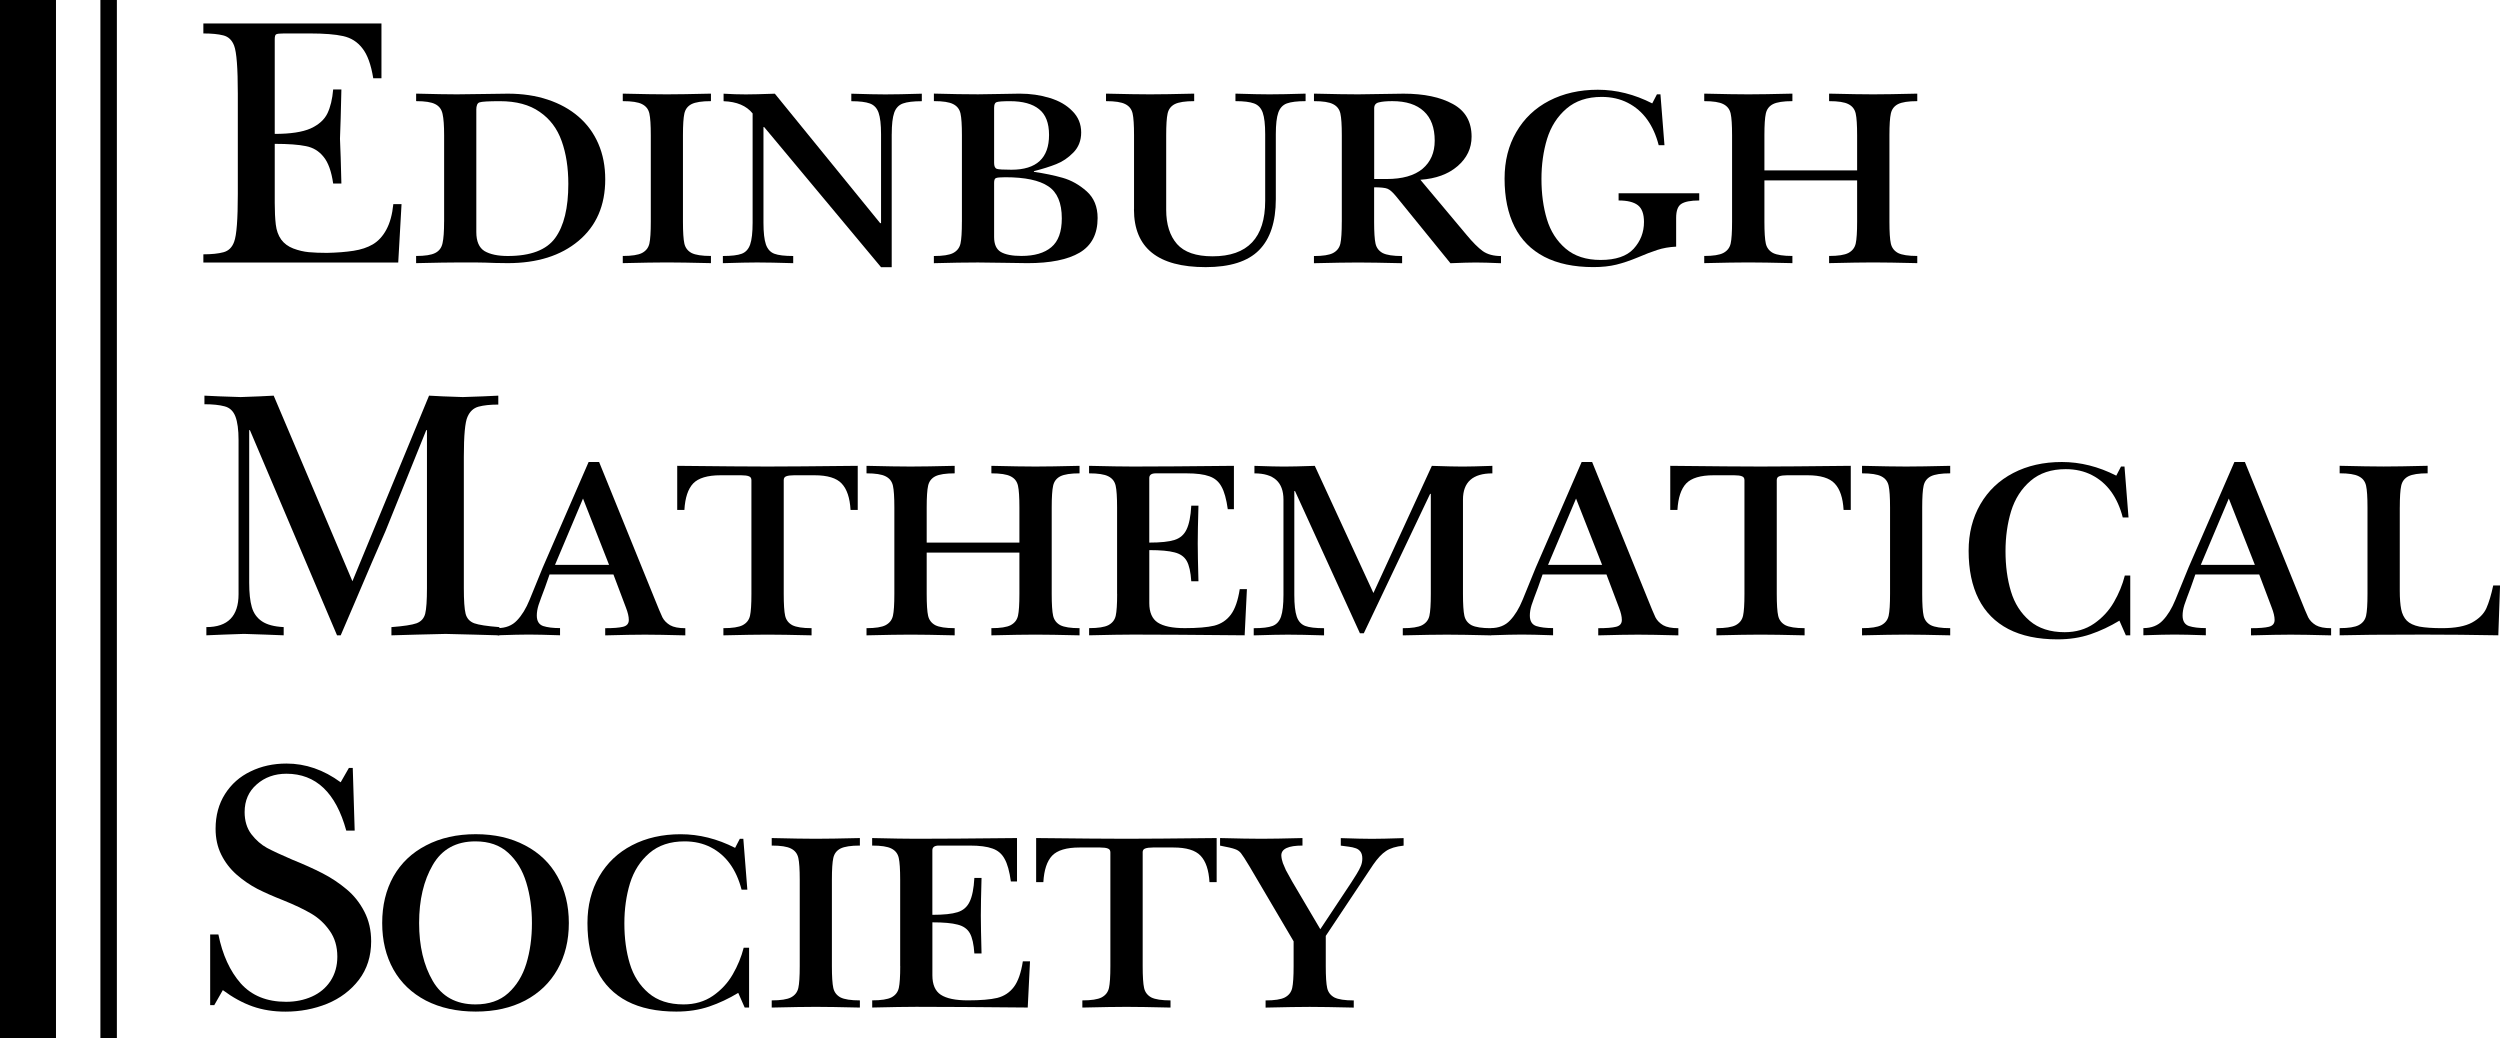 <?xml version="1.0" encoding="UTF-8" standalone="no"?>
<svg xmlns:dc="http://purl.org/dc/elements/1.1/" xmlns:cc="http://creativecommons.org/ns#" xmlns:rdf="http://www.w3.org/1999/02/22-rdf-syntax-ns#" xmlns:svg="http://www.w3.org/2000/svg" xmlns="http://www.w3.org/2000/svg" xmlns:sodipodi="http://sodipodi.sourceforge.net/DTD/sodipodi-0.dtd" xmlns:inkscape="http://www.inkscape.org/namespaces/inkscape" sodipodi:docname="ems-logo.svg" inkscape:version="1.0 (4035a4fb49, 2020-05-01)" id="svg8" version="1.1" viewBox="0 0 81.543 33.867" height="33.867mm" width="81.543mm">
  <defs id="defs2"></defs>
  <g transform="translate(-61.881,-28.042)" id="layer1" inkscape:groupmode="layer" inkscape:label="Layer 1">
    <g style="font-style:normal;font-weight:normal;font-size:11.501px;line-height:1.025;font-family:sans-serif;letter-spacing:-0.46px;fill:#000000;fill-opacity:1;stroke:none;stroke-width:0.265" id="text835" aria-label="Edinburgh Mathematical Society">
      <path id="path887" style="font-style:normal;font-variant:normal;font-weight:normal;font-stretch:normal;font-size:11.686px;font-family:'Baskerville Small Caps SSi';-inkscape-font-specification:'Baskerville Small Caps SSi, Normal';font-variant-ligatures:normal;font-variant-caps:normal;font-variant-numeric:normal;font-variant-east-asian:normal;letter-spacing:-0.46px;stroke-width:0.265" d="m 69.638,34.36 v -3.264 q 0,-1.25 -0.12,-1.563 -0.103,-0.274 -0.354,-0.337 -0.245,-0.063 -0.65,-0.063 v -0.325 h 5.809 v 1.786 h -0.268 q -0.108,-0.668 -0.354,-0.976 -0.24,-0.314 -0.628,-0.399 -0.382,-0.086 -1.084,-0.086 h -0.844 q -0.211,0 -0.257,0.029 -0.046,0.023 -0.046,0.16 v 0.291 2.796 q 0.77,0 1.17,-0.177 0.399,-0.183 0.548,-0.491 0.148,-0.308 0.188,-0.782 h 0.268 q -0.023,1.073 -0.046,1.609 0.023,0.479 0.046,1.461 h -0.268 q -0.086,-0.599 -0.314,-0.873 -0.223,-0.28 -0.576,-0.348 -0.354,-0.074 -1.016,-0.074 v 1.929 q 0,0.411 0.034,0.702 0.034,0.291 0.177,0.491 0.143,0.194 0.394,0.291 0.257,0.097 0.508,0.12 0.257,0.023 0.593,0.023 0.496,-0.011 0.862,-0.068 0.371,-0.057 0.633,-0.211 0.268,-0.16 0.439,-0.479 0.177,-0.325 0.228,-0.833 h 0.268 l -0.108,1.906 h -6.356 v -0.268 q 0.405,0 0.656,-0.068 0.251,-0.068 0.348,-0.342 0.12,-0.314 0.12,-1.563 z"></path>
      <path id="path889" style="font-style:normal;font-variant:normal;font-weight:normal;font-stretch:normal;font-size:11.686px;font-family:'Baskerville Small Caps SSi';-inkscape-font-specification:'Baskerville Small Caps SSi, Normal';font-variant-ligatures:normal;font-variant-caps:normal;font-variant-numeric:normal;font-variant-east-asian:normal;letter-spacing:-0.46px;stroke-width:0.265" d="m 76.367,35.273 v -2.819 q 0,-0.474 -0.051,-0.696 -0.046,-0.223 -0.24,-0.32 -0.188,-0.097 -0.622,-0.097 v -0.245 q 0.89,0.023 1.329,0.023 0.297,0 0.867,-0.011 0.571,-0.011 0.793,-0.011 0.719,0 1.301,0.194 0.588,0.194 1.01,0.559 0.422,0.365 0.645,0.884 0.223,0.514 0.223,1.158 0,1.278 -0.873,2.008 -0.867,0.725 -2.305,0.725 -0.257,0 -0.417,-0.006 -0.154,-0.006 -0.314,-0.011 -0.16,0 -0.354,-0.006 -0.194,0 -0.468,0 -0.479,0 -1.438,0.023 v -0.234 q 0.434,0 0.622,-0.097 0.194,-0.097 0.24,-0.32 0.051,-0.223 0.051,-0.702 z m 1.05,-3.646 v 3.983 q 0,0.456 0.268,0.622 0.274,0.16 0.759,0.16 1.118,0 1.546,-0.588 0.428,-0.588 0.428,-1.763 0,-0.793 -0.217,-1.398 -0.217,-0.611 -0.719,-0.953 -0.496,-0.348 -1.295,-0.348 -0.559,0 -0.668,0.04 -0.103,0.034 -0.103,0.245 z"></path>
      <path id="path891" style="font-style:normal;font-variant:normal;font-weight:normal;font-stretch:normal;font-size:11.686px;font-family:'Baskerville Small Caps SSi';-inkscape-font-specification:'Baskerville Small Caps SSi, Normal';font-variant-ligatures:normal;font-variant-caps:normal;font-variant-numeric:normal;font-variant-east-asian:normal;letter-spacing:-0.46px;stroke-width:0.265" d="m 84.157,32.454 v 2.819 q 0,0.508 0.046,0.713 0.046,0.205 0.234,0.308 0.194,0.097 0.633,0.097 v 0.234 q -0.959,-0.023 -1.438,-0.023 -0.479,0 -1.438,0.023 v -0.234 q 0.439,0 0.628,-0.097 0.194,-0.103 0.24,-0.308 0.046,-0.205 0.046,-0.713 v -2.819 q 0,-0.502 -0.046,-0.708 -0.046,-0.211 -0.24,-0.308 -0.188,-0.097 -0.628,-0.097 v -0.245 q 0.959,0.023 1.438,0.023 0.479,0 1.438,-0.023 v 0.245 q -0.439,0 -0.633,0.097 -0.188,0.097 -0.234,0.308 -0.046,0.205 -0.046,0.708 z"></path>
      <path id="path893" style="font-style:normal;font-variant:normal;font-weight:normal;font-stretch:normal;font-size:11.686px;font-family:'Baskerville Small Caps SSi';-inkscape-font-specification:'Baskerville Small Caps SSi, Normal';font-variant-ligatures:normal;font-variant-caps:normal;font-variant-numeric:normal;font-variant-east-asian:normal;letter-spacing:-0.46px;stroke-width:0.265" d="m 90.966,32.42 v 4.337 h -0.348 l -3.812,-4.57 h -0.023 v 3.121 q 0,0.474 0.08,0.708 0.08,0.228 0.274,0.302 0.194,0.074 0.616,0.074 v 0.234 q -0.753,-0.023 -1.181,-0.023 -0.359,0 -1.113,0.023 v -0.234 q 0.422,0 0.616,-0.074 0.194,-0.074 0.274,-0.302 0.08,-0.234 0.08,-0.708 v -3.566 q -0.302,-0.377 -0.947,-0.399 v -0.245 q 0.377,0.023 0.725,0.023 0.297,0 0.947,-0.023 l 3.435,4.222 h 0.029 v -2.899 q 0,-0.474 -0.08,-0.702 -0.08,-0.228 -0.285,-0.302 -0.2,-0.074 -0.605,-0.074 v -0.245 q 0.742,0.023 1.107,0.023 0.417,0 1.193,-0.023 v 0.245 q -0.411,0 -0.616,0.074 -0.205,0.074 -0.285,0.302 -0.08,0.228 -0.08,0.702 z"></path>
      <path id="path895" style="font-style:normal;font-variant:normal;font-weight:normal;font-stretch:normal;font-size:11.686px;font-family:'Baskerville Small Caps SSi';-inkscape-font-specification:'Baskerville Small Caps SSi, Normal';font-variant-ligatures:normal;font-variant-caps:normal;font-variant-numeric:normal;font-variant-east-asian:normal;letter-spacing:-0.46px;stroke-width:0.265" d="m 94.306,31.552 v 1.803 q 0,0.16 0.086,0.194 0.091,0.029 0.479,0.029 1.227,0 1.227,-1.135 0,-0.582 -0.325,-0.839 -0.32,-0.262 -0.953,-0.262 -0.359,0 -0.439,0.034 -0.074,0.029 -0.074,0.177 z m -1.05,3.72 v -2.819 q 0,-0.502 -0.046,-0.708 -0.046,-0.211 -0.24,-0.308 -0.188,-0.097 -0.628,-0.097 v -0.245 q 0.844,0.023 1.438,0.023 0.257,0 0.719,-0.011 0.462,-0.011 0.639,-0.011 0.531,0 0.987,0.143 0.456,0.137 0.736,0.428 0.285,0.285 0.285,0.696 0,0.394 -0.257,0.656 -0.251,0.257 -0.559,0.377 -0.302,0.12 -0.725,0.228 v 0.023 q 0.514,0.074 0.936,0.194 0.422,0.12 0.782,0.439 0.359,0.32 0.359,0.873 0,0.782 -0.588,1.13 -0.582,0.342 -1.7,0.342 -0.2,0 -0.742,-0.011 -0.542,-0.011 -0.873,-0.011 -0.593,0 -1.438,0.023 v -0.234 q 0.439,0 0.628,-0.097 0.194,-0.103 0.24,-0.308 0.046,-0.205 0.046,-0.713 z m 1.05,-1.267 v 1.769 q 0,0.354 0.217,0.485 0.223,0.131 0.673,0.131 0.639,0 0.976,-0.285 0.342,-0.285 0.342,-0.941 0,-0.753 -0.439,-1.044 -0.439,-0.297 -1.404,-0.297 -0.251,0 -0.308,0.029 -0.057,0.023 -0.057,0.154 z"></path>
      <path id="path897" style="font-style:normal;font-variant:normal;font-weight:normal;font-stretch:normal;font-size:11.686px;font-family:'Baskerville Small Caps SSi';-inkscape-font-specification:'Baskerville Small Caps SSi, Normal';font-variant-ligatures:normal;font-variant-caps:normal;font-variant-numeric:normal;font-variant-east-asian:normal;letter-spacing:-0.46px;stroke-width:0.265" d="m 98.87,34.873 v -2.419 q 0,-0.502 -0.046,-0.708 -0.046,-0.211 -0.24,-0.308 -0.188,-0.097 -0.628,-0.097 v -0.245 q 0.959,0.023 1.438,0.023 0.479,0 1.438,-0.023 v 0.245 q -0.439,0 -0.633,0.097 -0.188,0.097 -0.234,0.308 -0.046,0.205 -0.046,0.708 v 2.431 q 0,0.713 0.354,1.118 0.354,0.399 1.158,0.399 1.717,0 1.717,-1.809 v -2.174 q 0,-0.474 -0.08,-0.702 -0.08,-0.228 -0.285,-0.302 -0.2,-0.074 -0.605,-0.074 v -0.245 q 0.742,0.023 1.107,0.023 0.428,0 1.181,-0.023 v 0.245 q -0.405,0 -0.611,0.074 -0.2,0.074 -0.28,0.302 -0.08,0.228 -0.08,0.702 v 2.117 q 0,1.113 -0.548,1.666 -0.548,0.553 -1.74,0.553 -2.339,0 -2.339,-1.883 z"></path>
      <path id="path899" style="font-style:normal;font-variant:normal;font-weight:normal;font-stretch:normal;font-size:11.686px;font-family:'Baskerville Small Caps SSi';-inkscape-font-specification:'Baskerville Small Caps SSi, Normal';font-variant-ligatures:normal;font-variant-caps:normal;font-variant-numeric:normal;font-variant-east-asian:normal;letter-spacing:-0.46px;stroke-width:0.265" d="m 105.647,35.273 v -2.819 q 0,-0.502 -0.046,-0.708 -0.046,-0.211 -0.24,-0.308 -0.188,-0.097 -0.622,-0.097 v -0.245 q 0.959,0.023 1.438,0.023 0.251,0 0.747,-0.011 0.496,-0.011 0.736,-0.011 0.999,0 1.609,0.337 0.611,0.331 0.611,1.067 0,0.565 -0.456,0.959 -0.456,0.394 -1.215,0.445 l 1.506,1.797 q 0.302,0.365 0.531,0.531 0.228,0.16 0.593,0.16 v 0.234 q -0.536,-0.023 -0.822,-0.023 -0.268,0 -0.827,0.023 l -1.775,-2.185 q -0.165,-0.2 -0.28,-0.245 -0.114,-0.046 -0.434,-0.046 v 1.124 q 0,0.508 0.046,0.713 0.046,0.205 0.234,0.308 0.194,0.097 0.633,0.097 v 0.234 q -0.959,-0.023 -1.438,-0.023 -0.479,0 -1.438,0.023 v -0.234 q 0.434,0 0.622,-0.097 0.194,-0.103 0.24,-0.308 0.046,-0.205 0.046,-0.713 z m 1.056,-3.697 v 2.305 h 0.405 q 0.77,0 1.17,-0.331 0.399,-0.337 0.399,-0.919 0,-0.633 -0.354,-0.959 -0.354,-0.331 -1.027,-0.331 -0.285,0 -0.439,0.04 -0.154,0.034 -0.154,0.194 z"></path>
      <path id="path901" style="font-style:normal;font-variant:normal;font-weight:normal;font-stretch:normal;font-size:11.686px;font-family:'Baskerville Small Caps SSi';-inkscape-font-specification:'Baskerville Small Caps SSi, Normal';font-variant-ligatures:normal;font-variant-caps:normal;font-variant-numeric:normal;font-variant-east-asian:normal;letter-spacing:-0.46px;stroke-width:0.265" d="m 115.772,31.415 0.154,-0.297 h 0.114 l 0.131,1.66 h -0.188 q -0.126,-0.491 -0.377,-0.839 -0.251,-0.348 -0.628,-0.542 -0.377,-0.194 -0.856,-0.194 -0.702,0 -1.147,0.382 -0.445,0.382 -0.633,0.987 -0.183,0.605 -0.183,1.307 0,0.725 0.177,1.312 0.177,0.588 0.611,0.959 0.434,0.371 1.141,0.371 0.742,0 1.078,-0.365 0.337,-0.371 0.337,-0.873 0,-0.394 -0.2,-0.548 -0.2,-0.154 -0.628,-0.154 v -0.234 h 2.63 v 0.234 q -0.417,0 -0.588,0.114 -0.165,0.108 -0.165,0.456 v 0.936 q -0.342,0.017 -0.616,0.108 -0.268,0.086 -0.639,0.245 -0.371,0.154 -0.696,0.234 -0.325,0.08 -0.747,0.08 -0.953,0 -1.603,-0.337 -0.645,-0.337 -0.97,-0.981 -0.325,-0.645 -0.325,-1.569 0,-0.862 0.382,-1.518 0.382,-0.662 1.073,-1.021 0.696,-0.359 1.586,-0.359 0.902,0 1.775,0.445 z"></path>
      <path id="path903" style="font-style:normal;font-variant:normal;font-weight:normal;font-stretch:normal;font-size:11.686px;font-family:'Baskerville Small Caps SSi';-inkscape-font-specification:'Baskerville Small Caps SSi, Normal';font-variant-ligatures:normal;font-variant-caps:normal;font-variant-numeric:normal;font-variant-east-asian:normal;letter-spacing:-0.46px;stroke-width:0.265" d="m 119.431,33.926 v 1.347 q 0,0.508 0.046,0.713 0.046,0.205 0.234,0.308 0.194,0.097 0.633,0.097 v 0.234 q -0.959,-0.023 -1.438,-0.023 -0.479,0 -1.438,0.023 v -0.234 q 0.434,0 0.622,-0.097 0.194,-0.103 0.24,-0.308 0.046,-0.205 0.046,-0.713 v -2.819 q 0,-0.502 -0.046,-0.708 -0.046,-0.211 -0.24,-0.308 -0.188,-0.097 -0.622,-0.097 v -0.245 q 0.959,0.023 1.438,0.023 0.479,0 1.438,-0.023 v 0.245 q -0.439,0 -0.633,0.097 -0.188,0.097 -0.234,0.308 -0.046,0.205 -0.046,0.708 v 1.147 h 3.024 v -1.147 q 0,-0.502 -0.046,-0.708 -0.046,-0.211 -0.24,-0.308 -0.188,-0.097 -0.628,-0.097 v -0.245 q 0.959,0.023 1.438,0.023 0.479,0 1.438,-0.023 v 0.245 q -0.434,0 -0.628,0.097 -0.188,0.097 -0.234,0.308 -0.046,0.205 -0.046,0.708 v 2.819 q 0,0.508 0.046,0.713 0.046,0.205 0.234,0.308 0.194,0.097 0.628,0.097 v 0.234 q -0.959,-0.023 -1.438,-0.023 -0.479,0 -1.438,0.023 v -0.234 q 0.439,0 0.628,-0.097 0.194,-0.103 0.24,-0.308 0.046,-0.205 0.046,-0.713 v -1.347 z"></path>
      <path id="path905" style="font-style:normal;font-variant:normal;font-weight:normal;font-stretch:normal;font-size:11.686px;font-family:'Baskerville Small Caps SSi';-inkscape-font-specification:'Baskerville Small Caps SSi, Normal';font-variant-ligatures:normal;font-variant-caps:normal;font-variant-numeric:normal;font-variant-east-asian:normal;letter-spacing:-0.46px;stroke-width:0.265" d="m 77.01,42.945 v 4.279 q 0,0.605 0.057,0.833 0.057,0.228 0.28,0.314 0.223,0.08 0.822,0.126 v 0.268 q -0.462,-0.011 -0.822,-0.023 -0.359,-0.011 -0.93,-0.023 -0.593,0.011 -0.959,0.023 -0.365,0.011 -0.81,0.023 v -0.268 q 0.599,-0.046 0.822,-0.126 0.223,-0.086 0.28,-0.314 0.057,-0.228 0.057,-0.833 v -5.152 h -0.023 l -1.329,3.292 q -0.165,0.377 -0.451,1.038 -0.28,0.662 -0.565,1.324 -0.28,0.662 -0.445,1.038 h -0.12 l -2.842,-6.693 h -0.023 v 4.976 q 0,0.502 0.086,0.799 0.086,0.297 0.331,0.462 0.245,0.165 0.708,0.188 v 0.268 q -0.325,-0.011 -0.599,-0.023 -0.274,-0.011 -0.696,-0.023 -0.411,0.011 -0.668,0.023 -0.257,0.011 -0.559,0.023 v -0.268 q 1.05,0 1.05,-1.073 v -5.027 q 0,-0.502 -0.103,-0.77 -0.103,-0.268 -0.354,-0.331 -0.251,-0.068 -0.656,-0.068 v -0.28 q 0.405,0.023 1.181,0.046 0.696,-0.023 1.078,-0.046 l 2.568,6.054 2.499,-6.054 q 0.348,0.023 1.101,0.046 0.742,-0.023 1.158,-0.046 v 0.291 q -0.394,0 -0.645,0.068 -0.245,0.068 -0.359,0.331 -0.12,0.257 -0.12,1.307 z"></path>
      <path id="path907" style="font-style:normal;font-variant:normal;font-weight:normal;font-stretch:normal;font-size:11.686px;font-family:'Baskerville Small Caps SSi';-inkscape-font-specification:'Baskerville Small Caps SSi, Normal';font-variant-ligatures:normal;font-variant-caps:normal;font-variant-numeric:normal;font-variant-east-asian:normal;letter-spacing:-0.46px;stroke-width:0.265" d="m 81.08,43.111 h 0.342 l 1.797,4.428 q 0.194,0.485 0.268,0.639 0.08,0.154 0.251,0.257 0.171,0.097 0.496,0.097 v 0.234 q -0.879,-0.023 -1.318,-0.023 -0.439,0 -1.295,0.023 v -0.234 q 0.399,0 0.582,-0.046 0.188,-0.046 0.188,-0.223 0,-0.165 -0.097,-0.411 l -0.405,-1.073 h -2.083 l -0.148,0.422 q -0.148,0.388 -0.211,0.576 -0.057,0.183 -0.057,0.342 0,0.268 0.205,0.342 0.211,0.068 0.553,0.068 v 0.234 q -0.685,-0.023 -1.021,-0.023 -0.331,0 -1.016,0.023 v -0.234 q 0.399,0 0.633,-0.251 0.24,-0.251 0.411,-0.673 0.177,-0.428 0.428,-1.05 z m -1.096,3.355 h 1.763 l -0.85,-2.163 z"></path>
      <path id="path909" style="font-style:normal;font-variant:normal;font-weight:normal;font-stretch:normal;font-size:11.686px;font-family:'Baskerville Small Caps SSi';-inkscape-font-specification:'Baskerville Small Caps SSi, Normal';font-variant-ligatures:normal;font-variant-caps:normal;font-variant-numeric:normal;font-variant-east-asian:normal;letter-spacing:-0.46px;stroke-width:0.265" d="m 87.444,43.704 v 3.709 q 0,0.508 0.046,0.713 0.046,0.205 0.234,0.308 0.194,0.097 0.628,0.097 v 0.234 q -0.959,-0.023 -1.438,-0.023 -0.479,0 -1.438,0.023 v -0.234 q 0.439,0 0.628,-0.097 0.194,-0.103 0.24,-0.308 0.046,-0.205 0.046,-0.713 V 43.704 q 0,-0.097 -0.08,-0.126 -0.08,-0.034 -0.257,-0.034 h -0.668 q -0.639,0 -0.896,0.268 -0.251,0.268 -0.285,0.862 h -0.234 v -1.438 q 2.111,0.023 2.944,0.023 0.844,0 2.944,-0.023 v 1.438 h -0.234 q -0.034,-0.593 -0.291,-0.862 -0.251,-0.268 -0.884,-0.268 h -0.668 q -0.171,0 -0.257,0.034 -0.08,0.029 -0.08,0.126 z"></path>
      <path id="path911" style="font-style:normal;font-variant:normal;font-weight:normal;font-stretch:normal;font-size:11.686px;font-family:'Baskerville Small Caps SSi';-inkscape-font-specification:'Baskerville Small Caps SSi, Normal';font-variant-ligatures:normal;font-variant-caps:normal;font-variant-numeric:normal;font-variant-east-asian:normal;letter-spacing:-0.46px;stroke-width:0.265" d="m 92.107,46.066 v 1.347 q 0,0.508 0.046,0.713 0.046,0.205 0.234,0.308 0.194,0.097 0.633,0.097 v 0.234 q -0.959,-0.023 -1.438,-0.023 -0.479,0 -1.438,0.023 v -0.234 q 0.434,0 0.622,-0.097 0.194,-0.103 0.24,-0.308 0.046,-0.205 0.046,-0.713 v -2.819 q 0,-0.502 -0.046,-0.708 -0.046,-0.211 -0.24,-0.308 -0.188,-0.097 -0.622,-0.097 v -0.245 q 0.959,0.023 1.438,0.023 0.479,0 1.438,-0.023 v 0.245 q -0.439,0 -0.633,0.097 -0.188,0.097 -0.234,0.308 -0.046,0.205 -0.046,0.708 v 1.147 h 3.024 v -1.147 q 0,-0.502 -0.046,-0.708 -0.046,-0.211 -0.24,-0.308 -0.188,-0.097 -0.628,-0.097 v -0.245 q 0.959,0.023 1.438,0.023 0.479,0 1.438,-0.023 v 0.245 q -0.434,0 -0.628,0.097 -0.188,0.097 -0.234,0.308 -0.046,0.205 -0.046,0.708 v 2.819 q 0,0.508 0.046,0.713 0.046,0.205 0.234,0.308 0.194,0.097 0.628,0.097 v 0.234 q -0.959,-0.023 -1.438,-0.023 -0.479,0 -1.438,0.023 v -0.234 q 0.439,0 0.628,-0.097 0.194,-0.103 0.24,-0.308 0.046,-0.205 0.046,-0.713 v -1.347 z"></path>
      <path id="path913" style="font-style:normal;font-variant:normal;font-weight:normal;font-stretch:normal;font-size:11.686px;font-family:'Baskerville Small Caps SSi';-inkscape-font-specification:'Baskerville Small Caps SSi, Normal';font-variant-ligatures:normal;font-variant-caps:normal;font-variant-numeric:normal;font-variant-east-asian:normal;letter-spacing:-0.46px;stroke-width:0.265" d="m 98.317,47.413 v -2.819 q 0,-0.502 -0.046,-0.708 -0.046,-0.211 -0.24,-0.308 -0.188,-0.097 -0.628,-0.097 v -0.245 q 0.959,0.023 1.438,0.023 1.13,0 3.287,-0.023 v 1.415 h -0.2 q -0.069,-0.496 -0.205,-0.736 -0.131,-0.245 -0.394,-0.337 -0.262,-0.097 -0.747,-0.097 h -1.004 q -0.211,0 -0.211,0.154 v 2.105 q 0.553,0 0.822,-0.086 0.274,-0.086 0.394,-0.342 0.126,-0.257 0.154,-0.776 h 0.234 q -0.023,0.81 -0.023,1.227 0,0.394 0.023,1.238 h -0.234 q -0.029,-0.451 -0.148,-0.662 -0.12,-0.211 -0.399,-0.28 -0.274,-0.074 -0.822,-0.074 v 1.729 q 0,0.451 0.274,0.633 0.28,0.183 0.884,0.183 0.622,0 0.959,-0.08 0.337,-0.086 0.542,-0.359 0.205,-0.274 0.291,-0.833 h 0.234 l -0.074,1.506 q -2.385,-0.023 -3.635,-0.023 -0.479,0 -1.438,0.023 v -0.234 q 0.439,0 0.628,-0.097 0.194,-0.103 0.24,-0.308 0.046,-0.205 0.046,-0.713 z"></path>
      <path id="path915" style="font-style:normal;font-variant:normal;font-weight:normal;font-stretch:normal;font-size:11.686px;font-family:'Baskerville Small Caps SSi';-inkscape-font-specification:'Baskerville Small Caps SSi, Normal';font-variant-ligatures:normal;font-variant-caps:normal;font-variant-numeric:normal;font-variant-east-asian:normal;letter-spacing:-0.46px;stroke-width:0.265" d="m 106.678,47.385 1.906,-4.148 q 0.685,0.023 1.004,0.023 0.274,0 0.97,-0.023 v 0.245 q -0.959,0 -0.959,0.856 v 3.076 q 0,0.508 0.046,0.713 0.046,0.205 0.234,0.308 0.194,0.097 0.633,0.097 v 0.234 q -0.959,-0.023 -1.438,-0.023 -0.479,0 -1.438,0.023 v -0.234 q 0.439,0 0.628,-0.097 0.194,-0.103 0.24,-0.308 0.046,-0.205 0.046,-0.713 v -3.264 h -0.023 l -2.163,4.548 h -0.126 l -2.117,-4.639 h -0.023 v 3.389 q 0,0.474 0.08,0.708 0.08,0.228 0.274,0.302 0.194,0.074 0.616,0.074 v 0.234 q -0.753,-0.023 -1.181,-0.023 -0.359,0 -1.113,0.023 v -0.234 q 0.422,0 0.616,-0.074 0.194,-0.074 0.274,-0.302 0.08,-0.234 0.08,-0.708 v -3.11 q 0,-0.856 -0.947,-0.856 v -0.245 q 0.685,0.023 0.959,0.023 0.325,0 1.01,-0.023 z"></path>
      <path id="path917" style="font-style:normal;font-variant:normal;font-weight:normal;font-stretch:normal;font-size:11.686px;font-family:'Baskerville Small Caps SSi';-inkscape-font-specification:'Baskerville Small Caps SSi, Normal';font-variant-ligatures:normal;font-variant-caps:normal;font-variant-numeric:normal;font-variant-east-asian:normal;letter-spacing:-0.46px;stroke-width:0.265" d="m 113.47,43.111 h 0.342 l 1.797,4.428 q 0.194,0.485 0.268,0.639 0.08,0.154 0.251,0.257 0.171,0.097 0.496,0.097 v 0.234 q -0.879,-0.023 -1.318,-0.023 -0.439,0 -1.295,0.023 v -0.234 q 0.399,0 0.582,-0.046 0.188,-0.046 0.188,-0.223 0,-0.165 -0.097,-0.411 l -0.405,-1.073 h -2.083 l -0.148,0.422 q -0.148,0.388 -0.211,0.576 -0.057,0.183 -0.057,0.342 0,0.268 0.205,0.342 0.211,0.068 0.553,0.068 v 0.234 q -0.685,-0.023 -1.021,-0.023 -0.331,0 -1.016,0.023 v -0.234 q 0.399,0 0.633,-0.251 0.24,-0.251 0.411,-0.673 0.177,-0.428 0.428,-1.05 z m -1.096,3.355 h 1.763 l -0.85,-2.163 z"></path>
      <path id="path919" style="font-style:normal;font-variant:normal;font-weight:normal;font-stretch:normal;font-size:11.686px;font-family:'Baskerville Small Caps SSi';-inkscape-font-specification:'Baskerville Small Caps SSi, Normal';font-variant-ligatures:normal;font-variant-caps:normal;font-variant-numeric:normal;font-variant-east-asian:normal;letter-spacing:-0.46px;stroke-width:0.265" d="m 119.834,43.704 v 3.709 q 0,0.508 0.046,0.713 0.046,0.205 0.234,0.308 0.194,0.097 0.628,0.097 v 0.234 q -0.959,-0.023 -1.438,-0.023 -0.479,0 -1.438,0.023 v -0.234 q 0.439,0 0.628,-0.097 0.194,-0.103 0.24,-0.308 0.046,-0.205 0.046,-0.713 V 43.704 q 0,-0.097 -0.08,-0.126 -0.08,-0.034 -0.257,-0.034 h -0.668 q -0.639,0 -0.896,0.268 -0.251,0.268 -0.285,0.862 h -0.234 v -1.438 q 2.111,0.023 2.944,0.023 0.844,0 2.944,-0.023 v 1.438 h -0.234 q -0.034,-0.593 -0.291,-0.862 -0.251,-0.268 -0.884,-0.268 h -0.668 q -0.171,0 -0.257,0.034 -0.08,0.029 -0.08,0.126 z"></path>
      <path id="path921" style="font-style:normal;font-variant:normal;font-weight:normal;font-stretch:normal;font-size:11.686px;font-family:'Baskerville Small Caps SSi';-inkscape-font-specification:'Baskerville Small Caps SSi, Normal';font-variant-ligatures:normal;font-variant-caps:normal;font-variant-numeric:normal;font-variant-east-asian:normal;letter-spacing:-0.46px;stroke-width:0.265" d="m 124.578,44.594 v 2.819 q 0,0.508 0.046,0.713 0.046,0.205 0.234,0.308 0.194,0.097 0.633,0.097 v 0.234 q -0.959,-0.023 -1.438,-0.023 -0.479,0 -1.438,0.023 v -0.234 q 0.439,0 0.628,-0.097 0.194,-0.103 0.24,-0.308 0.046,-0.205 0.046,-0.713 v -2.819 q 0,-0.502 -0.046,-0.708 -0.046,-0.211 -0.24,-0.308 -0.188,-0.097 -0.628,-0.097 v -0.245 q 0.959,0.023 1.438,0.023 0.479,0 1.438,-0.023 v 0.245 q -0.439,0 -0.633,0.097 -0.188,0.097 -0.234,0.308 -0.046,0.205 -0.046,0.708 z"></path>
      <path id="path923" style="font-style:normal;font-variant:normal;font-weight:normal;font-stretch:normal;font-size:11.686px;font-family:'Baskerville Small Caps SSi';-inkscape-font-specification:'Baskerville Small Caps SSi, Normal';font-variant-ligatures:normal;font-variant-caps:normal;font-variant-numeric:normal;font-variant-east-asian:normal;letter-spacing:-0.46px;stroke-width:0.265" d="m 131.364,46.814 v 1.951 h -0.143 l -0.211,-0.479 q -0.462,0.28 -0.947,0.445 -0.485,0.165 -1.073,0.165 -0.953,0 -1.603,-0.337 -0.645,-0.337 -0.97,-0.981 -0.325,-0.645 -0.325,-1.569 0,-0.856 0.382,-1.518 0.382,-0.662 1.073,-1.021 0.69,-0.359 1.586,-0.359 0.902,0 1.775,0.445 l 0.154,-0.297 h 0.114 l 0.131,1.66 h -0.188 q -0.126,-0.491 -0.377,-0.839 -0.251,-0.348 -0.628,-0.542 -0.377,-0.194 -0.856,-0.194 -0.702,0 -1.147,0.382 -0.445,0.382 -0.633,0.987 -0.183,0.605 -0.183,1.307 0,0.725 0.177,1.312 0.177,0.588 0.611,0.959 0.434,0.371 1.141,0.371 0.553,0 0.959,-0.28 0.405,-0.28 0.645,-0.696 0.245,-0.422 0.359,-0.873 z"></path>
      <path id="path925" style="font-style:normal;font-variant:normal;font-weight:normal;font-stretch:normal;font-size:11.686px;font-family:'Baskerville Small Caps SSi';-inkscape-font-specification:'Baskerville Small Caps SSi, Normal';font-variant-ligatures:normal;font-variant-caps:normal;font-variant-numeric:normal;font-variant-east-asian:normal;letter-spacing:-0.46px;stroke-width:0.265" d="m 134.761,43.111 h 0.342 l 1.797,4.428 q 0.194,0.485 0.268,0.639 0.08,0.154 0.251,0.257 0.171,0.097 0.496,0.097 v 0.234 q -0.879,-0.023 -1.318,-0.023 -0.439,0 -1.295,0.023 v -0.234 q 0.399,0 0.582,-0.046 0.188,-0.046 0.188,-0.223 0,-0.165 -0.097,-0.411 l -0.405,-1.073 h -2.083 l -0.148,0.422 q -0.148,0.388 -0.211,0.576 -0.057,0.183 -0.057,0.342 0,0.268 0.205,0.342 0.211,0.068 0.553,0.068 v 0.234 q -0.685,-0.023 -1.021,-0.023 -0.331,0 -1.016,0.023 v -0.234 q 0.399,0 0.633,-0.251 0.24,-0.251 0.411,-0.673 0.177,-0.428 0.428,-1.05 z m -1.096,3.355 h 1.763 l -0.85,-2.163 z"></path>
      <path id="path927" style="font-style:normal;font-variant:normal;font-weight:normal;font-stretch:normal;font-size:11.686px;font-family:'Baskerville Small Caps SSi';-inkscape-font-specification:'Baskerville Small Caps SSi, Normal';font-variant-ligatures:normal;font-variant-caps:normal;font-variant-numeric:normal;font-variant-east-asian:normal;letter-spacing:-0.46px;stroke-width:0.265" d="m 140.155,44.594 v 2.722 q 0,0.371 0.046,0.599 0.046,0.228 0.183,0.371 0.137,0.137 0.411,0.194 0.28,0.051 0.736,0.051 0.645,0 0.981,-0.183 0.342,-0.188 0.468,-0.468 0.126,-0.285 0.223,-0.742 h 0.223 l -0.057,1.626 q -1.267,-0.023 -2.431,-0.023 -1.113,0 -1.7,0.006 -0.588,0.011 -1.044,0.017 v -0.234 q 0.434,0 0.622,-0.097 0.194,-0.103 0.24,-0.308 0.046,-0.205 0.046,-0.713 v -2.819 q 0,-0.502 -0.046,-0.708 -0.046,-0.211 -0.24,-0.308 -0.188,-0.097 -0.622,-0.097 v -0.245 q 0.959,0.023 1.438,0.023 0.485,0 1.432,-0.023 v 0.245 q -0.434,0 -0.628,0.097 -0.188,0.097 -0.234,0.308 -0.046,0.205 -0.046,0.708 z"></path>
      <path id="path929" style="font-style:normal;font-variant:normal;font-weight:normal;font-stretch:normal;font-size:11.686px;font-family:'Baskerville Small Caps SSi';-inkscape-font-specification:'Baskerville Small Caps SSi, Normal';font-variant-ligatures:normal;font-variant-caps:normal;font-variant-numeric:normal;font-variant-east-asian:normal;letter-spacing:-0.46px;stroke-width:0.265" d="m 68.736,60.826 v -2.305 h 0.268 q 0.2,0.993 0.73,1.598 0.536,0.599 1.478,0.599 0.462,0 0.844,-0.171 0.382,-0.171 0.605,-0.508 0.223,-0.342 0.223,-0.793 0,-0.491 -0.245,-0.839 -0.245,-0.354 -0.605,-0.565 -0.359,-0.211 -0.924,-0.439 -0.479,-0.188 -0.839,-0.371 -0.359,-0.188 -0.679,-0.468 -0.314,-0.28 -0.496,-0.65 -0.183,-0.371 -0.183,-0.839 0,-0.65 0.308,-1.135 0.308,-0.485 0.833,-0.736 0.525,-0.257 1.17,-0.257 0.936,0 1.769,0.611 l 0.268,-0.468 h 0.126 l 0.063,2.043 H 73.175 q -0.508,-1.854 -1.951,-1.854 -0.576,0 -0.97,0.348 -0.394,0.342 -0.394,0.902 0,0.428 0.217,0.719 0.223,0.291 0.514,0.451 0.291,0.154 0.822,0.382 0.565,0.228 0.987,0.445 0.422,0.217 0.782,0.519 0.359,0.297 0.582,0.73 0.223,0.428 0.223,0.97 0,0.73 -0.399,1.255 -0.399,0.519 -1.038,0.782 -0.639,0.257 -1.358,0.257 -0.588,0 -1.073,-0.171 -0.485,-0.171 -0.97,-0.531 l -0.28,0.491 z"></path>
      <path id="path931" style="font-style:normal;font-variant:normal;font-weight:normal;font-stretch:normal;font-size:11.686px;font-family:'Baskerville Small Caps SSi';-inkscape-font-specification:'Baskerville Small Caps SSi, Normal';font-variant-ligatures:normal;font-variant-caps:normal;font-variant-numeric:normal;font-variant-east-asian:normal;letter-spacing:-0.46px;stroke-width:0.265" d="m 80.435,58.15 q 0,0.856 -0.371,1.512 -0.365,0.65 -1.056,1.016 -0.69,0.359 -1.609,0.359 -0.924,0 -1.626,-0.359 -0.696,-0.365 -1.061,-1.016 -0.365,-0.656 -0.365,-1.512 0,-0.862 0.365,-1.518 0.371,-0.656 1.067,-1.016 0.696,-0.365 1.62,-0.365 0.919,0 1.609,0.365 0.69,0.359 1.056,1.016 0.371,0.656 0.371,1.518 z m -1.204,0 q 0,-0.719 -0.183,-1.318 -0.183,-0.605 -0.593,-0.976 -0.405,-0.371 -1.067,-0.371 -0.947,0 -1.392,0.77 -0.445,0.765 -0.445,1.894 0,1.124 0.445,1.889 0.445,0.765 1.392,0.765 0.662,0 1.067,-0.365 0.411,-0.371 0.593,-0.964 0.183,-0.599 0.183,-1.324 z"></path>
      <path id="path933" style="font-style:normal;font-variant:normal;font-weight:normal;font-stretch:normal;font-size:11.686px;font-family:'Baskerville Small Caps SSi';-inkscape-font-specification:'Baskerville Small Caps SSi, Normal';font-variant-ligatures:normal;font-variant-caps:normal;font-variant-numeric:normal;font-variant-east-asian:normal;letter-spacing:-0.46px;stroke-width:0.265" d="m 86.314,58.955 v 1.951 h -0.143 l -0.211,-0.479 q -0.462,0.28 -0.947,0.445 -0.485,0.165 -1.073,0.165 -0.953,0 -1.603,-0.337 -0.645,-0.337 -0.97,-0.981 -0.325,-0.645 -0.325,-1.569 0,-0.856 0.382,-1.518 0.382,-0.662 1.073,-1.021 0.69,-0.359 1.586,-0.359 0.902,0 1.775,0.445 l 0.154,-0.297 h 0.114 l 0.131,1.66 H 86.069 Q 85.943,56.569 85.692,56.221 85.441,55.873 85.065,55.679 84.688,55.485 84.209,55.485 q -0.702,0 -1.147,0.382 -0.445,0.382 -0.633,0.987 -0.183,0.605 -0.183,1.307 0,0.725 0.177,1.312 0.177,0.588 0.611,0.959 0.434,0.371 1.141,0.371 0.553,0 0.959,-0.28 0.405,-0.28 0.645,-0.696 0.245,-0.422 0.359,-0.873 z"></path>
      <path id="path935" style="font-style:normal;font-variant:normal;font-weight:normal;font-stretch:normal;font-size:11.686px;font-family:'Baskerville Small Caps SSi';-inkscape-font-specification:'Baskerville Small Caps SSi, Normal';font-variant-ligatures:normal;font-variant-caps:normal;font-variant-numeric:normal;font-variant-east-asian:normal;letter-spacing:-0.46px;stroke-width:0.265" d="m 89.015,56.735 v 2.819 q 0,0.508 0.046,0.713 0.046,0.205 0.234,0.308 0.194,0.097 0.633,0.097 v 0.234 q -0.959,-0.023 -1.438,-0.023 -0.479,0 -1.438,0.023 v -0.234 q 0.439,0 0.628,-0.097 0.194,-0.103 0.24,-0.308 0.046,-0.205 0.046,-0.713 v -2.819 q 0,-0.502 -0.046,-0.708 -0.046,-0.211 -0.24,-0.308 -0.188,-0.097 -0.628,-0.097 v -0.245 q 0.959,0.023 1.438,0.023 0.479,0 1.438,-0.023 v 0.245 q -0.439,0 -0.633,0.097 -0.188,0.097 -0.234,0.308 -0.046,0.205 -0.046,0.708 z"></path>
      <path id="path937" style="font-style:normal;font-variant:normal;font-weight:normal;font-stretch:normal;font-size:11.686px;font-family:'Baskerville Small Caps SSi';-inkscape-font-specification:'Baskerville Small Caps SSi, Normal';font-variant-ligatures:normal;font-variant-caps:normal;font-variant-numeric:normal;font-variant-east-asian:normal;letter-spacing:-0.46px;stroke-width:0.265" d="m 91.242,59.554 v -2.819 q 0,-0.502 -0.046,-0.708 -0.046,-0.211 -0.24,-0.308 -0.188,-0.097 -0.628,-0.097 v -0.245 q 0.959,0.023 1.438,0.023 1.13,0 3.287,-0.023 v 1.415 h -0.2 q -0.068,-0.496 -0.205,-0.736 -0.131,-0.245 -0.394,-0.337 -0.262,-0.097 -0.747,-0.097 h -1.004 q -0.211,0 -0.211,0.154 v 2.105 q 0.553,0 0.822,-0.086 0.274,-0.086 0.394,-0.342 0.126,-0.257 0.154,-0.776 h 0.234 q -0.023,0.81 -0.023,1.227 0,0.394 0.023,1.238 h -0.234 q -0.029,-0.451 -0.148,-0.662 -0.12,-0.211 -0.399,-0.28 -0.274,-0.074 -0.822,-0.074 v 1.729 q 0,0.451 0.274,0.633 0.28,0.183 0.884,0.183 0.622,0 0.959,-0.08 0.337,-0.086 0.542,-0.359 0.205,-0.274 0.291,-0.833 h 0.234 l -0.074,1.506 q -2.385,-0.023 -3.635,-0.023 -0.479,0 -1.438,0.023 v -0.234 q 0.439,0 0.628,-0.097 0.194,-0.103 0.24,-0.308 0.046,-0.205 0.046,-0.713 z"></path>
      <path id="path939" style="font-style:normal;font-variant:normal;font-weight:normal;font-stretch:normal;font-size:11.686px;font-family:'Baskerville Small Caps SSi';-inkscape-font-specification:'Baskerville Small Caps SSi, Normal';font-variant-ligatures:normal;font-variant-caps:normal;font-variant-numeric:normal;font-variant-east-asian:normal;letter-spacing:-0.46px;stroke-width:0.265" d="m 99.152,55.845 v 3.709 q 0,0.508 0.046,0.713 0.046,0.205 0.234,0.308 0.194,0.097 0.628,0.097 v 0.234 q -0.959,-0.023 -1.438,-0.023 -0.479,0 -1.438,0.023 v -0.234 q 0.439,0 0.628,-0.097 0.194,-0.103 0.24,-0.308 0.046,-0.205 0.046,-0.713 v -3.709 q 0,-0.097 -0.08,-0.126 -0.08,-0.034 -0.257,-0.034 h -0.668 q -0.639,0 -0.896,0.268 -0.251,0.268 -0.285,0.862 H 95.677 v -1.438 q 2.111,0.023 2.944,0.023 0.844,0 2.944,-0.023 v 1.438 h -0.234 q -0.034,-0.593 -0.291,-0.862 -0.251,-0.268 -0.884,-0.268 h -0.668 q -0.171,0 -0.257,0.034 -0.08,0.029 -0.08,0.126 z"></path>
      <path id="path941" style="font-style:normal;font-variant:normal;font-weight:normal;font-stretch:normal;font-size:11.686px;font-family:'Baskerville Small Caps SSi';-inkscape-font-specification:'Baskerville Small Caps SSi, Normal';font-variant-ligatures:normal;font-variant-caps:normal;font-variant-numeric:normal;font-variant-east-asian:normal;letter-spacing:-0.46px;stroke-width:0.265" d="m 101.676,55.622 v -0.245 q 0.89,0.023 1.347,0.023 0.451,0 1.341,-0.023 v 0.245 q -0.69,0 -0.69,0.32 0.006,0.126 0.051,0.251 0.046,0.12 0.097,0.228 0.057,0.108 0.205,0.371 l 0.919,1.558 1.01,-1.523 q 0.086,-0.137 0.177,-0.28 0.091,-0.148 0.137,-0.262 0.046,-0.114 0.046,-0.24 0,-0.148 -0.063,-0.228 -0.063,-0.08 -0.154,-0.108 -0.091,-0.034 -0.228,-0.051 -0.137,-0.017 -0.257,-0.034 v -0.245 q 0.685,0.023 1.016,0.023 0.325,0 1.033,-0.023 v 0.245 q -0.377,0.04 -0.576,0.177 -0.2,0.131 -0.417,0.445 l -1.546,2.322 v 0.987 q 0,0.508 0.046,0.713 0.046,0.205 0.234,0.308 0.194,0.097 0.633,0.097 v 0.234 q -0.959,-0.023 -1.438,-0.023 -0.479,0 -1.438,0.023 v -0.234 q 0.439,0 0.628,-0.097 0.194,-0.103 0.24,-0.308 0.046,-0.205 0.046,-0.713 v -0.81 l -1.438,-2.442 q -0.205,-0.342 -0.28,-0.434 -0.074,-0.091 -0.194,-0.131 -0.12,-0.046 -0.485,-0.114 z"></path>
    </g>
    <g transform="translate(-7.768,-61.524)" id="g879">
      <rect style="fill:#000000;fill-opacity:1;stroke-width:1;stroke-linecap:round;stroke-linejoin:bevel" id="rect871" width="0.537" height="33.867" x="72.924" y="89.566"></rect>
      <rect y="89.566" x="69.648" height="33.867" width="1.827" id="rect875" style="fill:#000000;fill-opacity:1;stroke-width:1;stroke-linecap:round;stroke-linejoin:bevel"></rect>
    </g>
  </g>
</svg>
